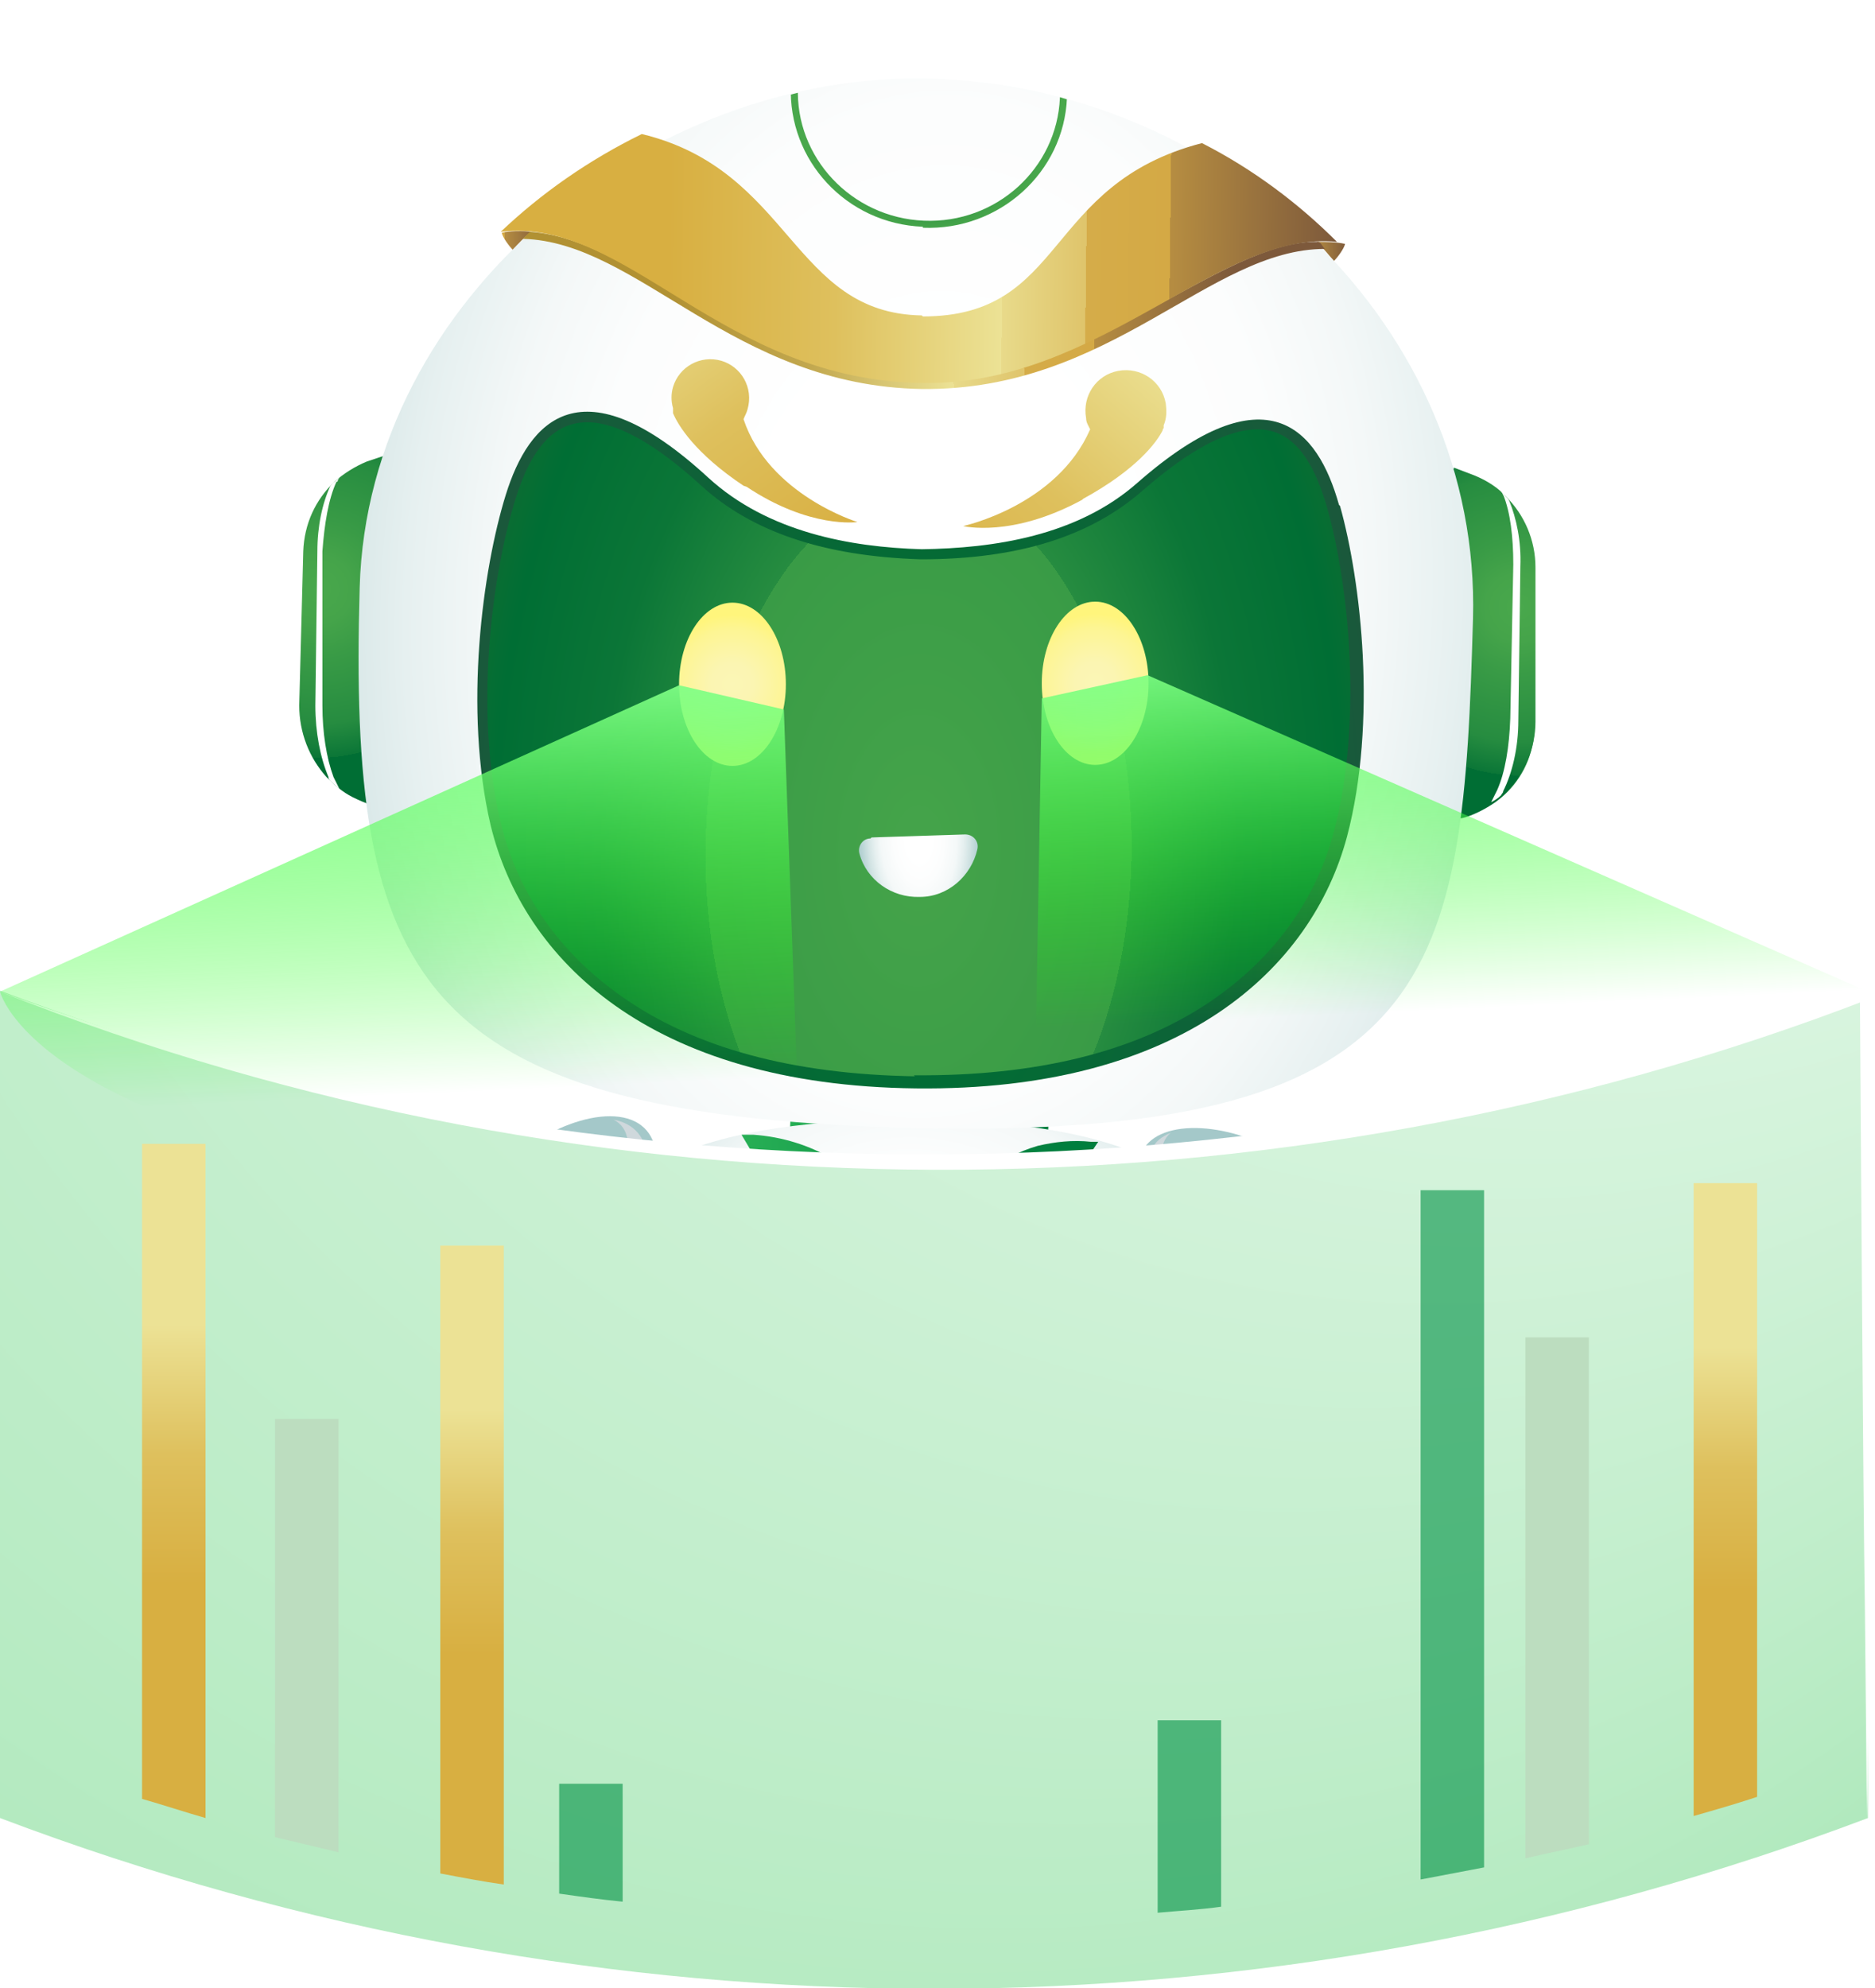 <?xml version="1.0" encoding="UTF-8"?><svg xmlns="http://www.w3.org/2000/svg" xmlns:xlink="http://www.w3.org/1999/xlink" viewBox="0 0 186.1 197.3"><defs><style>.cls-1{fill:url(#linear-gradient-34);}.cls-1,.cls-2,.cls-3,.cls-4,.cls-5{mix-blend-mode:screen;}.cls-6{fill:url(#linear-gradient-15);}.cls-7{fill:url(#linear-gradient-28);}.cls-8{fill:#cfd8dc;}.cls-9{fill:url(#linear-gradient-13);}.cls-9,.cls-10,.cls-11,.cls-12,.cls-13,.cls-14{fill-rule:evenodd;}.cls-15{fill:url(#linear-gradient-2);}.cls-16{filter:url(#drop-shadow-2);}.cls-2{fill:url(#linear-gradient-33);}.cls-10{fill:url(#radial-gradient-9);}.cls-17{fill:url(#linear-gradient-25);}.cls-18{fill:#009245;opacity:.6;}.cls-19{fill:url(#linear-gradient-10);}.cls-20{fill:url(#linear-gradient-12);}.cls-21{fill:url(#linear-gradient-27);}.cls-22{fill:url(#radial-gradient-14);}.cls-23,.cls-11{fill:#fff;}.cls-24{fill:url(#radial-gradient-18);}.cls-3{fill:url(#radial-gradient-16);}.cls-25{fill:url(#linear-gradient-26);}.cls-26{fill:none;}.cls-27{fill:url(#linear-gradient-4);}.cls-28{fill:url(#radial-gradient-5);}.cls-29{fill:url(#linear-gradient-30);}.cls-30{fill:url(#radial-gradient);}.cls-31{fill:url(#radial-gradient-3);}.cls-32{fill:url(#linear-gradient-3);}.cls-33{clip-path:url(#clippath-1);}.cls-34{filter:url(#drop-shadow-1);}.cls-35{fill:url(#linear-gradient-5);}.cls-12{fill:url(#radial-gradient-10);}.cls-36{fill:url(#linear-gradient-22);}.cls-37{fill:url(#linear-gradient-24);}.cls-38{isolation:isolate;}.cls-39{fill:url(#radial-gradient-11);}.cls-40{fill:url(#linear-gradient-8);}.cls-41{fill:url(#radial-gradient-2);}.cls-42{fill:url(#linear-gradient-29);}.cls-13{fill:url(#radial-gradient-8);}.cls-43{fill:url(#linear-gradient-20);}.cls-44{fill:url(#radial-gradient-4);}.cls-45{fill:url(#linear-gradient-17);}.cls-46{fill:url(#linear-gradient-7);}.cls-47{fill:url(#linear-gradient-9);}.cls-48{fill:url(#linear-gradient-11);}.cls-49{fill:url(#linear-gradient-19);}.cls-50{fill:url(#radial-gradient-12);}.cls-51{fill:url(#radial-gradient-19);}.cls-52{fill:url(#linear-gradient-6);}.cls-53{fill:#ed342f;}.cls-54{fill:url(#radial-gradient-15);}.cls-55{fill:url(#linear-gradient-21);}.cls-56{fill:url(#radial-gradient-6);}.cls-14{fill:url(#linear-gradient-14);}.cls-57{fill:#bcddbf;}.cls-5{fill:url(#radial-gradient-17);}.cls-58{fill:url(#linear-gradient-32);}.cls-59{fill:url(#radial-gradient-7);}.cls-60{fill:url(#linear-gradient-16);}.cls-61{fill:url(#radial-gradient-13);}.cls-62{fill:url(#linear-gradient);}.cls-63{fill:url(#linear-gradient-23);}.cls-64{fill:url(#linear-gradient-31);}.cls-65{fill:url(#linear-gradient-18);}</style><linearGradient id="linear-gradient" x1="249.1" y1="343.2" x2="274.7" y2="343.2" gradientTransform="translate(-170.6 -231.6)" gradientUnits="userSpaceOnUse"><stop offset="0" stop-color="#27af55"/><stop offset=".9" stop-color="#007e3e"/></linearGradient><radialGradient id="radial-gradient" cx="90.3" cy="499.5" fx="90.3" fy="499.5" r="36.2" gradientTransform="translate(0 -273.4) scale(1 .8)" gradientUnits="userSpaceOnUse"><stop offset=".2" stop-color="#fff"/><stop offset=".4" stop-color="#fcfdfd"/><stop offset=".6" stop-color="#f4f8f8"/><stop offset=".7" stop-color="#e6f0f0"/><stop offset=".8" stop-color="#d3e4e4"/><stop offset=".9" stop-color="#bad5d6"/><stop offset="1" stop-color="#a4c8c9"/></radialGradient><linearGradient id="linear-gradient-2" x1="-41.6" y1="160.6" x2="-6.3" y2="160.6" gradientTransform="translate(110.6 -28.5) rotate(-1.9) scale(1 .9)" xlink:href="#linear-gradient"/><linearGradient id="linear-gradient-3" x1="45.1" y1="172.1" x2="45.1" y2="135.6" gradientTransform="translate(4 -21.4) rotate(-.2)" xlink:href="#linear-gradient"/><radialGradient id="radial-gradient-2" cx="4326.4" cy="6897.6" fx="4326.4" fy="6897.6" r="104.2" gradientTransform="translate(511.4 -1190.4) rotate(167.5) scale(.2 -.2)" xlink:href="#radial-gradient"/><linearGradient id="linear-gradient-4" x1="937" y1="130" x2="937" y2="96.1" gradientTransform="translate(1019.6 -187.7) rotate(167.3) scale(1 -1)" xlink:href="#linear-gradient"/><radialGradient id="radial-gradient-3" cx="-850" cy="7782.5" fx="-850" fy="7782.5" r="97.1" gradientTransform="translate(262.5 -1212.9) rotate(-.5) scale(.2)" xlink:href="#radial-gradient"/><filter id="drop-shadow-1" x="8.6" y="120.5" width="47.8" height="41.4" filterUnits="userSpaceOnUse"><feOffset dx="0" dy="0"/><feGaussianBlur result="blur" stdDeviation="2"/><feFlood flood-color="#00660a" flood-opacity=".8"/><feComposite in2="blur" operator="in"/><feComposite in="SourceGraphic"/></filter><linearGradient id="linear-gradient-5" x1="37.5" y1="159.5" x2="17.2" y2="132.7" gradientUnits="userSpaceOnUse"><stop offset="0" stop-color="#fff"/><stop offset="1" stop-color="#ceefe0"/></linearGradient><linearGradient id="linear-gradient-6" x1="43.2" y1="155.2" x2="22.8" y2="128.4" xlink:href="#linear-gradient-5"/><linearGradient id="linear-gradient-7" x1="37.5" y1="159.6" x2="17.1" y2="132.8" xlink:href="#linear-gradient-5"/><radialGradient id="radial-gradient-4" cx="304.5" cy="186.5" fx="304.5" fy="186.5" r="6.5" gradientTransform="translate(-152.5 -170.2) rotate(30.1)" gradientUnits="userSpaceOnUse"><stop offset="0" stop-color="#fff"/><stop offset="1" stop-color="#ceefe0"/></radialGradient><radialGradient id="radial-gradient-5" cx="307" cy="192.6" fx="307" fy="192.6" r="5.6" xlink:href="#radial-gradient-4"/><linearGradient id="linear-gradient-8" x1="325.9" y1="188.2" x2="325.9" y2="161.6" gradientTransform="translate(-152.5 -170.2) rotate(30.1)" xlink:href="#linear-gradient-5"/><filter id="drop-shadow-2" x="139" y="125.3" width="39.9" height="37.4" filterUnits="userSpaceOnUse"><feOffset dx="0" dy="0"/><feGaussianBlur result="blur-2" stdDeviation="2"/><feFlood flood-color="#00660a" flood-opacity=".8"/><feComposite in2="blur-2" operator="in"/><feComposite in="SourceGraphic"/></filter><linearGradient id="linear-gradient-9" x1="147.9" y1="152.2" x2="143.5" y2="138" xlink:href="#linear-gradient-5"/><linearGradient id="linear-gradient-10" x1="148.6" y1="159.3" x2="158.9" y2="139.6" xlink:href="#linear-gradient-5"/><linearGradient id="linear-gradient-11" x1="155.2" y1="162.7" x2="165.5" y2="143" xlink:href="#linear-gradient-5"/><linearGradient id="linear-gradient-12" x1="148.6" y1="159.2" x2="158.9" y2="139.6" xlink:href="#linear-gradient-5"/><radialGradient id="radial-gradient-6" cx="164.2" cy="150.9" fx="164.2" fy="150.9" r="5" gradientUnits="userSpaceOnUse"><stop offset="0" stop-color="#fff"/><stop offset="1" stop-color="#ceefe0"/></radialGradient><radialGradient id="radial-gradient-7" cx="164.2" cy="156.7" fx="164.2" fy="156.7" r="4.4" xlink:href="#radial-gradient-6"/><linearGradient id="linear-gradient-13" x1="-72.5" y1="-147" x2="-53.3" y2="-147" gradientTransform="translate(111.6 169) rotate(-1.7)" gradientUnits="userSpaceOnUse"><stop offset=".2" stop-color="#d8af41"/><stop offset=".4" stop-color="#dec05d"/><stop offset=".6" stop-color="#ece295"/><stop offset=".6" stop-color="#e8da8a"/><stop offset=".7" stop-color="#dfc46b"/><stop offset=".7" stop-color="#d9b556"/><stop offset=".7" stop-color="#d5ac49"/><stop offset=".8" stop-color="#d4a945"/><stop offset=".8" stop-color="#b68d41"/><stop offset="1" stop-color="#7d593b"/></linearGradient><linearGradient id="linear-gradient-14" x1="10" y1="-143.5" x2="26.4" y2="-143.5" xlink:href="#linear-gradient-13"/><radialGradient id="radial-gradient-8" cx="11368.3" cy="218.2" fx="11368.3" fy="218.2" r="33.4" gradientTransform="translate(11520.7 161.9) rotate(-178.4) scale(1 -1)" gradientUnits="userSpaceOnUse"><stop offset="0" stop-color="#49a84c"/><stop offset=".1" stop-color="#45a44a"/><stop offset=".2" stop-color="#399b46"/><stop offset=".4" stop-color="#268c40"/><stop offset=".5" stop-color="#0b7637"/><stop offset=".5" stop-color="#006e34"/></radialGradient><radialGradient id="radial-gradient-9" cx="-1340.7" cy="-18.6" fx="-1340.7" fy="-18.6" r="33.4" gradientTransform="translate(-1189.7 29.7) rotate(-177.9) scale(1 -1)" xlink:href="#radial-gradient-8"/><radialGradient id="radial-gradient-10" cx="1.8" cy="12.4" fx="1.8" fy="12.4" r="33.4" gradientTransform="translate(29.7 46.1) rotate(-.5)" xlink:href="#radial-gradient-8"/><radialGradient id="radial-gradient-11" cx="300.1" cy="213.7" fx="300.1" fy="213.7" r="124.4" gradientTransform="translate(-72.5 351.8) rotate(-87) scale(1 .7) skewX(0)" gradientUnits="userSpaceOnUse"><stop offset=".2" stop-color="#fff"/><stop offset=".4" stop-color="#fcfdfd"/><stop offset=".5" stop-color="#f4f8f8"/><stop offset=".6" stop-color="#e6f0f0"/><stop offset=".7" stop-color="#d3e4e4"/><stop offset=".8" stop-color="#bad5d6"/><stop offset=".8" stop-color="#a4c8c9"/></radialGradient><clipPath id="clippath-1"><ellipse class="cls-26" cx="91.4" cy="29.3" rx="33.3" ry="21.6"/></clipPath><radialGradient id="radial-gradient-12" cx="92.3" cy="11.3" fx="92.3" fy="11.3" r="12.6" gradientUnits="userSpaceOnUse"><stop offset=".5" stop-color="#006e34"/><stop offset=".5" stop-color="#0b7637"/><stop offset=".6" stop-color="#268c40"/><stop offset=".8" stop-color="#399b46"/><stop offset=".9" stop-color="#45a44a"/><stop offset="1" stop-color="#49a84c"/></radialGradient><linearGradient id="linear-gradient-15" x1="-55.3" y1="-139.4" x2="15.1" y2="-139.4" gradientTransform="translate(111.6 169) rotate(-1.7)" gradientUnits="userSpaceOnUse"><stop offset=".2" stop-color="#b19133"/><stop offset=".4" stop-color="#c2a84f"/><stop offset=".6" stop-color="#ece295"/><stop offset=".6" stop-color="#e8da8a"/><stop offset=".7" stop-color="#dfc46b"/><stop offset=".7" stop-color="#d9b556"/><stop offset=".7" stop-color="#d5ac49"/><stop offset=".8" stop-color="#d4a945"/><stop offset=".8" stop-color="#b68d41"/><stop offset="1" stop-color="#7d593b"/></linearGradient><linearGradient id="linear-gradient-16" x1="-173.6" y1="155.8" x2="-90.6" y2="155.8" gradientTransform="translate(225.2 -128.3) rotate(.7)" xlink:href="#linear-gradient-13"/><radialGradient id="radial-gradient-13" cx="-132.8" cy="204.2" fx="-132.8" fy="204.2" r="54" gradientTransform="translate(228.2 -261.1) rotate(.7) scale(1 1.7)" gradientUnits="userSpaceOnUse"><stop offset="0" stop-color="#49a84c"/><stop offset="0" stop-color="#45a44a"/><stop offset="0" stop-color="#399b46"/><stop offset=".1" stop-color="#268c40"/><stop offset=".2" stop-color="#0b7637"/><stop offset=".2" stop-color="#006e34"/><stop offset="1" stop-color="#20533d"/></radialGradient><radialGradient id="radial-gradient-14" cx="-132.8" cy="204.2" fx="-132.8" fy="204.2" r="105.7" gradientTransform="translate(228.2 -261.1) rotate(.7) scale(1 1.7)" gradientUnits="userSpaceOnUse"><stop offset="0" stop-color="#49a84c"/><stop offset="0" stop-color="#45a44a"/><stop offset=".2" stop-color="#399b46"/><stop offset=".2" stop-color="#268c40"/><stop offset=".3" stop-color="#0b7637"/><stop offset=".4" stop-color="#006e34"/><stop offset="1" stop-color="#d4601e"/></radialGradient><linearGradient id="linear-gradient-17" x1="-522.1" y1="-785.7" x2="-451.5" y2="-840.8" gradientTransform="translate(743.2 747.7) rotate(-11)" xlink:href="#linear-gradient-13"/><linearGradient id="linear-gradient-18" x1="13354.1" y1="2527.5" x2="13421.6" y2="2474.7" gradientTransform="translate(13632 1316.1) rotate(-164) scale(1 -1)" xlink:href="#linear-gradient-13"/><radialGradient id="radial-gradient-15" cx="-17.9" cy="-83.6" fx="-17.9" fy="-83.6" r="6.3" gradientTransform="translate(113.8 241.2) rotate(-1.7) scale(1 1.9)" xlink:href="#radial-gradient"/><radialGradient id="radial-gradient-16" cx="72.7" cy="67.9" fx="72.7" fy="67.9" r="6.9" gradientUnits="userSpaceOnUse"><stop offset="0" stop-color="#fbf6b6"/><stop offset=".3" stop-color="#fbf5b2"/><stop offset=".5" stop-color="#fcf5a6"/><stop offset=".8" stop-color="#fdf593"/><stop offset="1" stop-color="#fff57c"/></radialGradient><radialGradient id="radial-gradient-17" cx="108.7" cy="67.8" fx="108.7" fy="67.8" r="6.9" xlink:href="#radial-gradient-16"/><radialGradient id="radial-gradient-18" cx="90.6" cy="132.3" fx="90.6" fy="132.3" r="7.9" gradientUnits="userSpaceOnUse"><stop offset=".7" stop-color="#fff"/><stop offset=".8" stop-color="#fffefc"/><stop offset=".9" stop-color="#fffef4"/><stop offset=".9" stop-color="#fffde6"/><stop offset="1" stop-color="#fffbd3"/><stop offset="1" stop-color="#fff9ba"/><stop offset="1" stop-color="#fff9b4"/></radialGradient><linearGradient id="linear-gradient-19" x1="4246.7" y1="-2269.5" x2="4238.1" y2="-2276.7" gradientTransform="translate(2411.6 -2296.2) rotate(99.8) scale(.7 -.8)" gradientUnits="userSpaceOnUse"><stop offset="0" stop-color="#d8af41"/><stop offset=".1" stop-color="#dec05d"/><stop offset=".3" stop-color="#ece295"/><stop offset=".4" stop-color="#e8da8a"/><stop offset=".5" stop-color="#dfc46b"/><stop offset=".6" stop-color="#d9b556"/><stop offset=".7" stop-color="#d5ac49"/><stop offset=".8" stop-color="#d4a945"/><stop offset=".9" stop-color="#b68d41"/><stop offset="1" stop-color="#7d593b"/></linearGradient><linearGradient id="linear-gradient-20" x1="91.3" y1="138.4" x2="85.7" y2="133.7" gradientUnits="userSpaceOnUse"><stop offset=".1" stop-color="#7d593b"/><stop offset=".2" stop-color="#b68d41"/><stop offset=".3" stop-color="#d4a945"/><stop offset=".3" stop-color="#dcbd61"/><stop offset=".5" stop-color="#ece295"/><stop offset=".6" stop-color="#e6d27b"/><stop offset=".7" stop-color="#dfc362"/><stop offset=".8" stop-color="#dbb74f"/><stop offset=".9" stop-color="#d8b144"/><stop offset="1" stop-color="#d8af41"/></linearGradient><linearGradient id="linear-gradient-21" x1="-117.5" y1="100.3" x2="-111.8" y2="94.6" gradientTransform="translate(198.9 20.4) rotate(-5.2)" gradientUnits="userSpaceOnUse"><stop offset=".3" stop-color="#d8af41"/><stop offset=".4" stop-color="#dec05d"/><stop offset=".5" stop-color="#ece295"/><stop offset=".6" stop-color="#e8da8a"/><stop offset=".6" stop-color="#dfc46b"/><stop offset=".6" stop-color="#d9b556"/><stop offset=".6" stop-color="#d5ac49"/><stop offset=".6" stop-color="#d4a945"/><stop offset=".9" stop-color="#b78e44"/><stop offset="1" stop-color="#7d593b"/></linearGradient><linearGradient id="linear-gradient-22" x1="-337.3" y1="-298.3" x2="-331.6" y2="-302.8" gradientTransform="translate(467.6 376.2) rotate(-8.4)" xlink:href="#linear-gradient-13"/><linearGradient id="linear-gradient-23" x1="76.7" y1="128.1" x2="96.7" y2="128.1" gradientUnits="userSpaceOnUse"><stop offset="0" stop-color="#c6963e"/><stop offset=".1" stop-color="#ca9c3f"/><stop offset=".5" stop-color="#deba48"/><stop offset=".5" stop-color="#debc4c"/><stop offset=".5" stop-color="#e0c258"/><stop offset=".6" stop-color="#e4cd6c"/><stop offset=".6" stop-color="#e9db89"/><stop offset=".6" stop-color="#ece295"/><stop offset=".8" stop-color="#ebe093"/><stop offset=".9" stop-color="#e9dc8c"/><stop offset=".9" stop-color="#e7d580"/><stop offset=".9" stop-color="#e3cb6f"/><stop offset="1" stop-color="#ddbe59"/><stop offset="1" stop-color="#d8af41"/></linearGradient><linearGradient id="linear-gradient-24" x1="220" y1="195.7" x2="225.3" y2="195.7" gradientTransform="translate(-119.4 -81.7) rotate(3.8)" xlink:href="#linear-gradient-23"/><linearGradient id="linear-gradient-25" x1="58.5" y1="296.9" x2="69.1" y2="298.1" gradientTransform="translate(32.5 -210.7) rotate(2.3) scale(1.1)" gradientUnits="userSpaceOnUse"><stop offset=".3" stop-color="#d8af41"/><stop offset=".4" stop-color="#dec05d"/><stop offset=".5" stop-color="#ece295"/><stop offset=".6" stop-color="#ebe092"/><stop offset=".6" stop-color="#e9db89"/><stop offset=".7" stop-color="#e7d379"/><stop offset=".7" stop-color="#e3c863"/><stop offset=".7" stop-color="#deba48"/><stop offset=".8" stop-color="#d2a843"/><stop offset=".8" stop-color="#c6963e"/></linearGradient><linearGradient id="linear-gradient-26" x1="88.4" y1="137.6" x2="88.4" y2="127.9" gradientUnits="userSpaceOnUse"><stop offset=".3" stop-color="#7d593b"/><stop offset=".4" stop-color="#b68d41"/><stop offset=".5" stop-color="#d4a945"/><stop offset=".5" stop-color="#d8b454"/><stop offset=".6" stop-color="#e3cd77"/><stop offset=".6" stop-color="#e9dc8d"/><stop offset=".7" stop-color="#ece295"/><stop offset=".7" stop-color="#ebe092"/><stop offset=".8" stop-color="#e9da88"/><stop offset=".8" stop-color="#e5d078"/><stop offset=".8" stop-color="#dfc362"/><stop offset=".9" stop-color="#d9b145"/><stop offset=".9" stop-color="#d8af41"/></linearGradient><linearGradient id="linear-gradient-27" x1="90.8" y1="130" x2="90.8" y2="140.6" gradientUnits="userSpaceOnUse"><stop offset=".1" stop-color="#7d593b"/><stop offset=".3" stop-color="#b68d41"/><stop offset=".5" stop-color="#d4a945"/><stop offset=".5" stop-color="#d8b454"/><stop offset=".6" stop-color="#e3cd77"/><stop offset=".6" stop-color="#e9dc8d"/><stop offset=".7" stop-color="#ece295"/><stop offset=".7" stop-color="#ebe092"/><stop offset=".8" stop-color="#e9da88"/><stop offset=".8" stop-color="#e5d078"/><stop offset=".8" stop-color="#dfc362"/><stop offset=".9" stop-color="#d9b145"/><stop offset=".9" stop-color="#d8af41"/></linearGradient><linearGradient id="linear-gradient-28" x1="89.9" y1="137.6" x2="89.9" y2="127.9" xlink:href="#linear-gradient-26"/><linearGradient id="linear-gradient-29" x1="89.4" y1="125.4" x2="89.4" y2="140.8" gradientUnits="userSpaceOnUse"><stop offset=".2" stop-color="#7d593b"/><stop offset=".4" stop-color="#b68d41"/><stop offset=".5" stop-color="#d4a945"/><stop offset=".5" stop-color="#d8b454"/><stop offset=".5" stop-color="#e3cd77"/><stop offset=".6" stop-color="#e9dc8d"/><stop offset=".6" stop-color="#ece295"/><stop offset=".7" stop-color="#e7d682"/><stop offset=".8" stop-color="#dcba53"/><stop offset=".8" stop-color="#d8af41"/></linearGradient><radialGradient id="radial-gradient-19" cx="-5.7" cy="79.7" fx="239.9" fy="-10.3" r="261.6" gradientUnits="userSpaceOnUse"><stop offset="0" stop-color="#fff"/><stop offset="1" stop-color="#85dd99"/></radialGradient><linearGradient id="linear-gradient-30" x1="17.3" y1="283.9" x2="17.3" y2="212.5" gradientTransform="translate(0 -85.5) scale(1 .9)" gradientUnits="userSpaceOnUse"><stop offset=".2" stop-color="#d8af41"/><stop offset=".4" stop-color="#dec05d"/><stop offset=".6" stop-color="#ece295"/></linearGradient><linearGradient id="linear-gradient-31" x1="46.8" y1="291" x2="46.8" y2="223.3" xlink:href="#linear-gradient-30"/><linearGradient id="linear-gradient-32" x1="171.2" y1="283.7" x2="171.2" y2="216.7" xlink:href="#linear-gradient-30"/><linearGradient id="linear-gradient-33" x1="38.1" y1="66.4" x2="40.5" y2="119.2" gradientUnits="userSpaceOnUse"><stop offset="0" stop-color="#88ff90"/><stop offset=".8" stop-color="#0dff00" stop-opacity="0"/></linearGradient><linearGradient id="linear-gradient-34" x1="141.9" y1="62.1" x2="144.1" y2="109.7" xlink:href="#linear-gradient-33"/></defs><g class="cls-38"><g id="Layer_1"><rect class="cls-62" x="78.5" y="107.8" width="25.6" height="7.5" transform="translate(5.3 -4.1) rotate(2.7)"/><path class="cls-30" d="M123.4,129.1c0,14-14.9,32.9-33.3,32.9s-33.3-18.9-33.3-32.9,14.9-18,33.3-18,33.3,3.9,33.3,18Z"/><path class="cls-8" d="M58.2,134.8c3.1,11.4,16.1,24.9,31.6,24.9s28.6-13.8,31.6-25.2c-10.5,11.8-21.4,13.9-31.6,13.8-12.1-.2-23.3-4.5-31.6-13.5Z"/><path class="cls-15" d="M98.3,129.3l10.7-16h-.7c-1.8-.2-3.6,0-5.3.4-3.8,1.1-7,3.7-9.3,7.1l-2,2.9c-.2.4-.5.8-.8,1.2-.3-.4-.5-.8-.7-1.2l-1.8-3c-2.8-4.7-7.9-7.7-13.6-8.1h-1.2c0,0,10.6,17.9,10.6,17.9,1.4,2.4,4.1,3.6,6.8,3.5,0,0,0,0,0,0,0,0,0,0,0,0,2.3,0,4.7-1.1,6.1-3.2l1-1.5h0s0,0,0,0Z"/><path class="cls-32" d="M61.6,122c-1.7,2-3.4,4.2-5,6.3-1.6,2.1-3.2,4.3-4.8,6.4-1.5,2.2-3.1,4.4-4.5,6.6-.7,1.1-1.4,2.2-1.9,3.3-.6,1.1-1,2.1-1.3,2.9l-.2.5c-.7,1.9-2.8,2.9-4.7,2.2-1.8-.6-2.8-2.5-2.4-4.3.4-1.9,1-3.4,1.6-4.7.6-1.4,1.3-2.7,1.9-3.9,1.3-2.5,2.8-4.9,4.2-7.3,1.5-2.4,2.9-4.7,4.5-7,1.5-2.3,3.1-4.6,4.7-6.9,1.6-2.2,4.6-2.8,6.9-1.2,2.2,1.6,2.8,4.6,1.2,6.9,0,0-.1.2-.2.3h0Z"/><path class="cls-41" d="M45.1,132.3c2.8,2.3,7.9-.3,13.2-5.9,5.3-5.5,8.4-11.2,5.9-14.2-2.6-3.1-10-1-15.3,4.5-5.3,5.5-6.9,13-3.8,15.5Z"/><path class="cls-8" d="M45,131.7c-.5-.4-.8-.9-1.1-1.6,5.4,5.8,23.6-15.6,17-19h0c1,.2,1.8.6,2.4,1.3,2.4,2.8-.6,8.3-5.7,13.6-5.1,5.3-10,7.9-12.7,5.7Z"/><path class="cls-27" d="M117.8,122.5c1.9,1.5,3.9,3.1,5.8,4.7,1.9,1.6,3.8,3.2,5.7,4.8,1.9,1.6,3.7,3.3,5.4,5,.8.9,1.7,1.7,2.4,2.6.8.9,1.4,1.7,1.8,2.4l.3.4c1,1.6,3.1,2.1,4.7,1,1.5-.9,2-2.8,1.2-4.4-.8-1.6-1.6-2.8-2.4-3.9-.8-1.1-1.7-2.1-2.6-3.2-1.7-2-3.5-3.9-5.3-5.8-1.8-1.9-3.7-3.7-5.5-5.5-1.9-1.8-3.7-3.5-5.7-5.3-1.9-1.7-4.8-1.6-6.5.3-1.7,1.9-1.6,4.8.3,6.5,0,0,.2.1.3.2h0Z"/><path class="cls-31" d="M134.9,128.4c-2,2.7-7.2,1.3-13.2-2.6-5.9-3.9-10-8.4-8.3-11.6,1.7-3.3,8.9-3,14.8.9,5.9,3.9,8.9,10.3,6.7,13.3Z"/><path class="cls-8" d="M134.9,127.8c.4-.5.6-1,.7-1.7-3.7,6.4-24.7-9.2-19.4-13.7h0c-.9.4-1.6.9-1.9,1.7-1.6,3.1,2.3,7.4,8,11.2,5.7,3.8,10.7,5,12.7,2.5Z"/><g class="cls-34"><path class="cls-35" d="M16.1,151.9c1.9,4.5,5.5,8.7,12.1,9.9,4.7.9,12.2-5.1,15.5-10.9,3.4-6.1-5.8-7.9-10.4-12.7-4.6-4.9-20,7.2-17.3,13.7Z"/><path class="cls-52" d="M19.6,120.8c-2.9,1.5,0,7.8,3.3,14.3,3.4,6.5,8.5,10.5,11.4,8.9,2.9-1.5-1.9-6.1-5.4-12.6-3.4-6.5-6.5-12.2-9.4-10.7Z"/><path class="cls-46" d="M9,129.3c-1.7,2.8,2.3,7.6,8.5,11.4,6.3,3.8,12.4,5.2,14.1,2.4,1.7-2.8-4.4-4.4-10.6-8.2-6.3-3.8-10.3-8.3-12-5.5Z"/><path class="cls-44" d="M13.3,141.9c-1.3,2.2-.4,3.6,3,5.7,3.4,2,6.3,2.1,7.6-.1,1.3-2.2-1.2-4-4.6-6-3.4-2-4.7-1.7-6,.5Z"/><path class="cls-28" d="M12,147.6c-1.2,1.8-.5,3.2,2.4,5.1,2.9,1.9,5.4,2.1,6.7.2,1.2-1.8-.9-3.6-3.8-5.5-2.9-1.9-4.1-1.7-5.3.2Z"/><path class="cls-40" d="M47.9,147.9c-6,1.8-10.8,16.4-17.7,2.1-3.3-6.7,1.5-11.4,6.7-8.8,3.2,1.6,8.4.8,12-2.2,3.7-3.1,6.5-3.3,7.4-.5.9,2.9-2.4,7.4-8.3,9.3Z"/></g><g class="cls-16"><path class="cls-47" d="M147.5,136.2c0,1.1.1,4.8,3.9,4.1,5.8-1.1-6.1,19.2-8.1,17.4-8.1-7.2-1.7-14.8-2.3-24.6-.2-2.9-1.3-8,1.9-7.8,3.2.3,5.3,4.2,4.7,10.9Z"/><path class="cls-19" d="M172.3,128.3c2.1,2.5-3,7.2-8.6,11.9-5.7,4.6-11.9,6.3-14,3.8-1.5-1.8-1.4-2.9,1.7-3.7,1.8-.5,6.5-4.4,8.1-5.8,5.7-4.6,10.8-8.7,12.8-6.2Z"/><path class="cls-48" d="M178.9,140.4c.5,3.2-5.1,6.1-12.3,7.1-7.2,1.1-13.4,0-13.9-3.3-.5-3.2,5.8-2.4,13-3.4,7.2-1.1,12.7-3.6,13.2-.4Z"/><path class="cls-20" d="M163.3,157.1c-3.5,3.4-8.4,6.7-13.8,5.2-4.7-1.3-8-5.3-8.7-11.9-.8-6.9,6.7-9.3,13.4-8.7,6.7.6,14.1,10.6,9.1,15.4Z"/><path class="cls-56" d="M170.1,150.1c.4,2.5-.9,3.6-4.8,4.2-3.9.7-6.7-.3-7.1-2.8-.4-2.5,2.5-3.3,6.5-4,3.9-.7,5,0,5.5,2.6Z"/><path class="cls-59" d="M169.4,155.8c.4,2.2-.7,3.1-4.1,3.8-3.4.7-5.8,0-6.3-2.2-.4-2.2,2.1-3,5.5-3.7,3.4-.7,4.4,0,4.8,2.1Z"/></g><path class="cls-9" d="M49.8,23.1c.7-.2,2.2-.2,2.9-.1-.5.4-1.4,1.3-1.8,1.8-.3-.3-1-1.2-1.1-1.7h0Z"/><path class="cls-14" d="M130.7,24c.9,0,1.9,0,2.8.2-.1.5-.8,1.4-1.1,1.7-.5-.6-1.1-1.3-1.7-1.9h0Z"/><path class="cls-13" d="M144,46.4l2.1.8c1.2.5,2.3,1.2,3.2,2.1,1.8,1.8,3,4.3,3,7v15.3c.1,2.7-.9,5.2-2.7,7-.8.8-1.7,1.4-2.7,1.9h0s0,0,0,0c-.6.3-1.3.6-1.9.7l-.9-34.8Z"/><path class="cls-10" d="M144.3,46.4l2.1.8c1.2.5,2.3,1.2,3.1,2.1,1.8,1.8,2.9,4.3,2.9,7v15.3c0,2.7-1.1,5.2-2.9,7-.8.8-1.7,1.4-2.7,1.9h0s0,0,0,0c-.6.3-1.3.5-1.9.7l-.6-34.8Z"/><path class="cls-11" d="M149.2,49.2c0-.1-.1-.3-.2-.4.2.1.3.3.4.4.1.1.3.3.4.5.7,1.7,1.2,4,1.1,6.5l-.2,15.3c0,2.7-.6,5.2-1.5,7,0,.2-.2.3-.2.4-.3.3-.6.5-1,.7.2-.4.4-.8.6-1.2.8-1.8,1.2-4.3,1.3-7.1l.3-15.3c0-2.7-.3-5.2-1-6.9Z"/><path class="cls-12" d="M38.5,45.1l-2.1.7c-1.2.5-2.3,1.2-3.2,2-1.9,1.8-3,4.2-3.1,6.9l-.4,15.3c0,2.7,1,5.2,2.7,7.1.8.8,1.6,1.5,2.6,2h0s0,0,0,0c.6.3,1.3.6,1.9.8l1.6-34.8Z"/><path class="cls-11" d="M33.5,47.8c0-.1.1-.3.2-.4-.2.1-.3.3-.5.4-.2.1-.3.3-.4.4-.8,1.7-1.3,4-1.3,6.5l-.2,15.3c0,2.7.5,5.2,1.3,7.1,0,.2.1.3.2.4.3.3.6.5.9.8-.2-.4-.4-.8-.6-1.2-.7-1.9-1.1-4.4-1.1-7.1v-15.3c.2-2.7.6-5.2,1.4-6.9Z"/><path class="cls-39" d="M146.2,61.4c-1,34.9-2.7,52-56.7,50.5-48.5-1.4-54.9-15.1-53.8-53.6.8-28.8,28.9-51.3,56.7-50.5,29.6.8,54.6,24.9,53.8,53.6Z"/><g class="cls-33"><path class="cls-50" d="M91.6,22.5c-7.6-.3-13.4-6.6-13.1-14l.4-8.3h.7c0-.1-.4,8.4-.4,8.4-.3,7,5.3,13,12.5,13.3,7.2.3,13.2-5.2,13.5-12.2l.4-8.5.7.2-.4,8.3c-.3,7.4-6.7,13.2-14.3,12.9Z"/></g><path class="cls-6" d="M91.5,38.6c-18.8-.3-28.1-14.6-39.6-14.9.2-.2.5-.5.7-.7,11.2.8,20.5,14.6,38.9,14.9,16.4.2,29.6-14.1,39.3-13.9.3,0,.4.4.7.7-11.5,0-21.2,14.1-40,13.9h0Z"/><path class="cls-60" d="M91.6,31.4c14.3,0,11.9-13.1,27.7-17.2,5.1,2.6,9.6,6,13.4,9.8-11.7-1.2-23.6,14.3-41.1,14-20-.2-29.3-16.5-41.9-15,4-3.8,8.7-7.1,14-9.7,14.9,3.6,14.9,17.8,27.8,18h0Z"/><path class="cls-61" d="M132.9,50.1c-2.1-7.5-7.1-13.5-20-2.2-6,5.3-14.3,6.5-21.4,6.6-7.1-.2-15.3-1.7-21.2-7.1-12.6-11.6-17.8-5.7-20.1,1.7-2.3,7.4-4.2,21.3-1.5,32.8,3.2,13.2,15.7,25.8,42.2,26.1,26.4.3,39.3-11.9,42.8-25,3-11.4,1.4-25.3-.7-32.8Z"/><path class="cls-22" d="M90.8,106.8c-12.1-.2-21.9-2.8-29.2-8-6.1-4.3-10.3-10.3-11.9-17.2-2.6-10.7-1-24.2,1.5-32.2,1.6-5.1,3.9-7.5,7.1-7.5,2.9,0,6.7,2.1,11.2,6.2,5.1,4.7,12.3,7.1,21.9,7.4h0c9.7,0,16.9-2.3,22.1-6.9,4.6-4,8.4-6,11.3-6,3.2,0,5.4,2.5,6.9,7.7,2.3,8.1,3.5,21.6.7,32.2-1.8,6.9-6.1,12.7-12.3,16.9-7.4,5-17.3,7.4-29.4,7.3Z"/><path class="cls-45" d="M107.5,49.5c5.3-2.9,7.3-5.6,7.9-6.8,0,0,0-.2.1-.2,0,0,0,0,0-.1,0,0,0,0,0-.1,0,0,0-.1,0-.1h0c.3-.7.3-1.4.2-2.2-.4-2.2-2.5-3.6-4.7-3.2-2.2.4-3.6,2.5-3.2,4.7,0,.4.2.7.4,1.1-3.3,7.6-12.6,9.6-12.6,9.6,0,0,4.8,1.2,11.8-2.6Z"/><path class="cls-65" d="M73.8,48.2c-4.8-3.2-6.5-6-7-7.2,0,0,0-.2,0-.2,0,0,0,0,0-.1,0,0,0,0,0-.1,0,0,0-.1,0-.1h0c-.2-.7-.2-1.4,0-2.1.6-2,2.7-3.2,4.8-2.6,2,.6,3.2,2.7,2.6,4.8-.1.4-.3.7-.4,1,2.5,7.5,11.3,10.2,11.3,10.2,0,0-4.7.7-11-3.5Z"/><path class="cls-54" d="M86.4,83.2c-.8,0-1.3.8-1.1,1.5.7,2.6,3.2,4.4,6,4.3,2.8,0,5.1-2.1,5.7-4.7.2-.8-.4-1.5-1.2-1.5l-9.3.3Z"/><ellipse class="cls-3" cx="72.7" cy="67.9" rx="5.3" ry="8.1"/><ellipse class="cls-5" cx="108.7" cy="67.8" rx="5.3" ry="8.1"/><path class="cls-24" d="M98.1,132.3c0,4.1-3.3,7.4-7.4,7.4s-7.4-3.3-7.4-7.4,3.3-7.4,7.4-7.4,7.4,3.3,7.4,7.4Z"/><path class="cls-23" d="M95.8,130.2c1.2,2.9-.2,6.2-3.1,7.3-2.9,1.2-6.2-.2-7.3-3.1-1.2-2.9.2-6.1,3.1-7.3,2.9-1.2,6.2.2,7.3,3.1Z"/><path class="cls-53" d="M96.7,132.3c0,3.3-2.7,6-6,6s-6-2.7-6-6,.6-3.1,1.7-4.2c.3-.3.7-.6,1-.9.9-.6,2.1-1,3.3-1,3.3,0,6,2.7,6,6Z"/><path class="cls-49" d="M88.2,130.4s-.7.5-.8.9c0,.5,0,.7,0,.7,0,0,0-.4.3-.3.1,0,0,.4,0,.4,0,0-.3.8.3,1.3,0,0,0-.5,0-.5.2,0,.3.3.5.6s.6.5.7.5c0,0-.5-.5.3-.4s1.4.5,1.4.5c0,0-.3-.3-1.3-.7-.8-.3-1.1-.5-1.4-1-.7-1-.2-2.1-.2-2.1Z"/><path class="cls-43" d="M90.8,136.7c0,0-1.1.4-1.3.2s.3-.1.3-.1c0,0,0-.2-.4-.1-.2,0-.2,0-.5,0s-.5,0-.7-.1,0,0,0,0c-.2-.2.3-.1.3-.1,0-.2-.1-.2-.2-.2-.3-.1-.8,0-1-.2-.1-.1.1,0,.2,0,0,0,0-.1-.3-.3-.2,0-.6-.5-.6-.9,0,0-.1.7.6,1.3,1.2,1.1,2.5,1,2.6.9.4,0,1-.4,1-.4Z"/><circle class="cls-55" cx="93.2" cy="128.5" r=".4"/><path class="cls-36" d="M92.8,128c.4-.2.6-.4.7-.5,0,0,0,0,0,0,0,0,0,0,0,0,0,0,0,0,0,0,0,0,0,0,0,0h0c0,0,0-.1,0-.2,0-.2-.2-.3-.4-.3s-.3.2-.3.4,0,0,0,0c-.3.6-1.1.7-1.1.7,0,0,.4.1,1-.2Z"/><path class="cls-63" d="M91.9,127.7c0,.1-.1.2-.1,0,0-.1-.1-.3-.3-.3-.4,0-.6.3-.9.5-.2.2-1.1.9-2.4.8-.9,0-1.5-.5-1.8-.8.3-.3.7-.6,1.1-.9,1,1,2.6.8,3.2.3.3-.2.6-.4.9-.4.3,0,.5.3.4.5Z"/><path class="cls-37" d="M91.6,128.2c0,0-.1-.3-.4-.3s-.5.3-.5.5c0,.1,0,.1,0,0,0,0,.1-.1.2-.1,0,0,.2,0,.3-.1.2,0,.3,0,.3,0Z"/><path class="cls-17" d="M89.8,131.1c.3.4,1,.7,1.5.7,0,0,0,0,0,0-.2,0-.9-.4-.7-1.4.2-1.2,2-1,2-1,0,0,.4,0,.7.2.3.2.7,0,.8-.2,0-.2,0-.3,0-.3,0,0,0,0,0,0,0,0-.3.2-.8,0-.8-.1-1.7-.3-2.6,0-.9.4-1.3,1.2-.8,1.9Z"/><path class="cls-25" d="M89,129.6c-.3.1-.9.3-1.2.4-.9,0-1.1-.7-1.1-.8,0,0,0,0,0,0,.5.2,1,.2,1.6.2s1.3-.1,1.9-.3c0,0-.8.4-1.1.6Z"/><path class="cls-21" d="M93.1,133.7c-1-1-2.3-1.2-3.2-1.8.6.5,1.5.9,2.1,1.3.8.5,1.5,1.5,1.1,2.8-.4,1.3-1.9,2.1-3.4,2-.8,0-1.5-.3-1.9-.6.3.3.7.5,1.2.6,1.7.5,3.2.3,4.1-.5.9-.9,1.1-2.7,0-3.8Z"/><path class="cls-7" d="M89.8,132.6c-.7-.6-1.2-1.1-.9-2.1.2-.7.7-1.2,1.1-1.4-.3.1-1.3.6-1.6,1.3-.4.9-.3,1.7.5,2.5.7.8,2.4,1,2.7,2.2-.1-1-1.2-1.9-1.8-2.4Z"/><path class="cls-42" d="M93.1,136.1c.4-1.3-.3-2.3-1.1-2.8-.6-.4-1.5-.8-2.1-1.3,0,0,0,0-.1,0-.8-.7-.7-1.4-.5-1.9.2-.5.8-.9.8-.9,0,0,0,0-.1,0-.4.3-1,.7-1.1,1.4-.2,1,.2,1.6.9,2.1.6.5,1.7,1.4,1.8,2.4,0,0,0,0,0,.1.2,1.3-1,2.3-2.2,2.2-1.3-.1-2.1-.9-2.4-1.8-.4-.9,0-2,0-2,0,0-.3,0-.5.3s-.2.7-.3,1-.3.6-.5.6c.3,0,.7,0,.7-.2.1.5.5,1.4,1.3,2,.4.3,1.1.6,1.9.6,1.6,0,3-.7,3.4-2Z"/><g class="cls-4"><path class="cls-51" d="M185.4,180.4C125.6,203,59.7,203,0,180.4v-82.1c59.7,22.6,125.6,22.6,185.4,0v82.1Z"/><path class="cls-23" d="M0,98.4c59.6,21.8,126.8,21.6,186.1-1,0,0,0,1,0,1l-.3,41c-.1,10.2-.3,30.8-.5,41,0,0-.2-20.5-.2-20.5-.2-13-.4-48.1-.5-61.5,0,0,1,.7,1,.7-59.1,22.8-126.7,22.7-185.6-.7h0Z"/></g><path class="cls-29" d="M14.1,178.5c2.1.6,4.2,1.3,6.3,1.9v-66.9h-6.3v65Z"/><path class="cls-64" d="M43.7,185.9c2.1.4,4.2.8,6.3,1.1v-63.4h-6.3v62.3Z"/><path class="cls-57" d="M27.3,182.3c2.1.5,4.2,1,6.3,1.5v-43h-6.3v41.4Z"/><path class="cls-58" d="M168.1,180.2c2.1-.6,4.2-1.2,6.3-1.9v-60.9h-6.3v62.8Z"/><path class="cls-57" d="M151.4,184.4c2.1-.5,4.2-.9,6.3-1.4v-50.3h-6.3v51.7Z"/><path class="cls-18" d="M141,186.5c2.1-.4,4.2-.8,6.3-1.2v-67.2h-6.3v68.4Z"/><path class="cls-18" d="M114.9,189.8c2.1-.2,4.2-.3,6.3-.6v-18.5h-6.3v19Z"/><path class="cls-18" d="M55.5,187.9c2.1.3,4.2.6,6.3.8v-11.7h-6.3v10.9Z"/><path class="cls-2" d="M77.8,70.4l-10.4-2.4L0,98.4s4.7,19.8,79.6,22.1l-1.8-50.1Z"/><path class="cls-1" d="M102.6,115.4c49-1.4,82.8-17,82.8-17l-71.5-31.4-10.5,2.3-.8,46.1Z"/></g></g></svg>